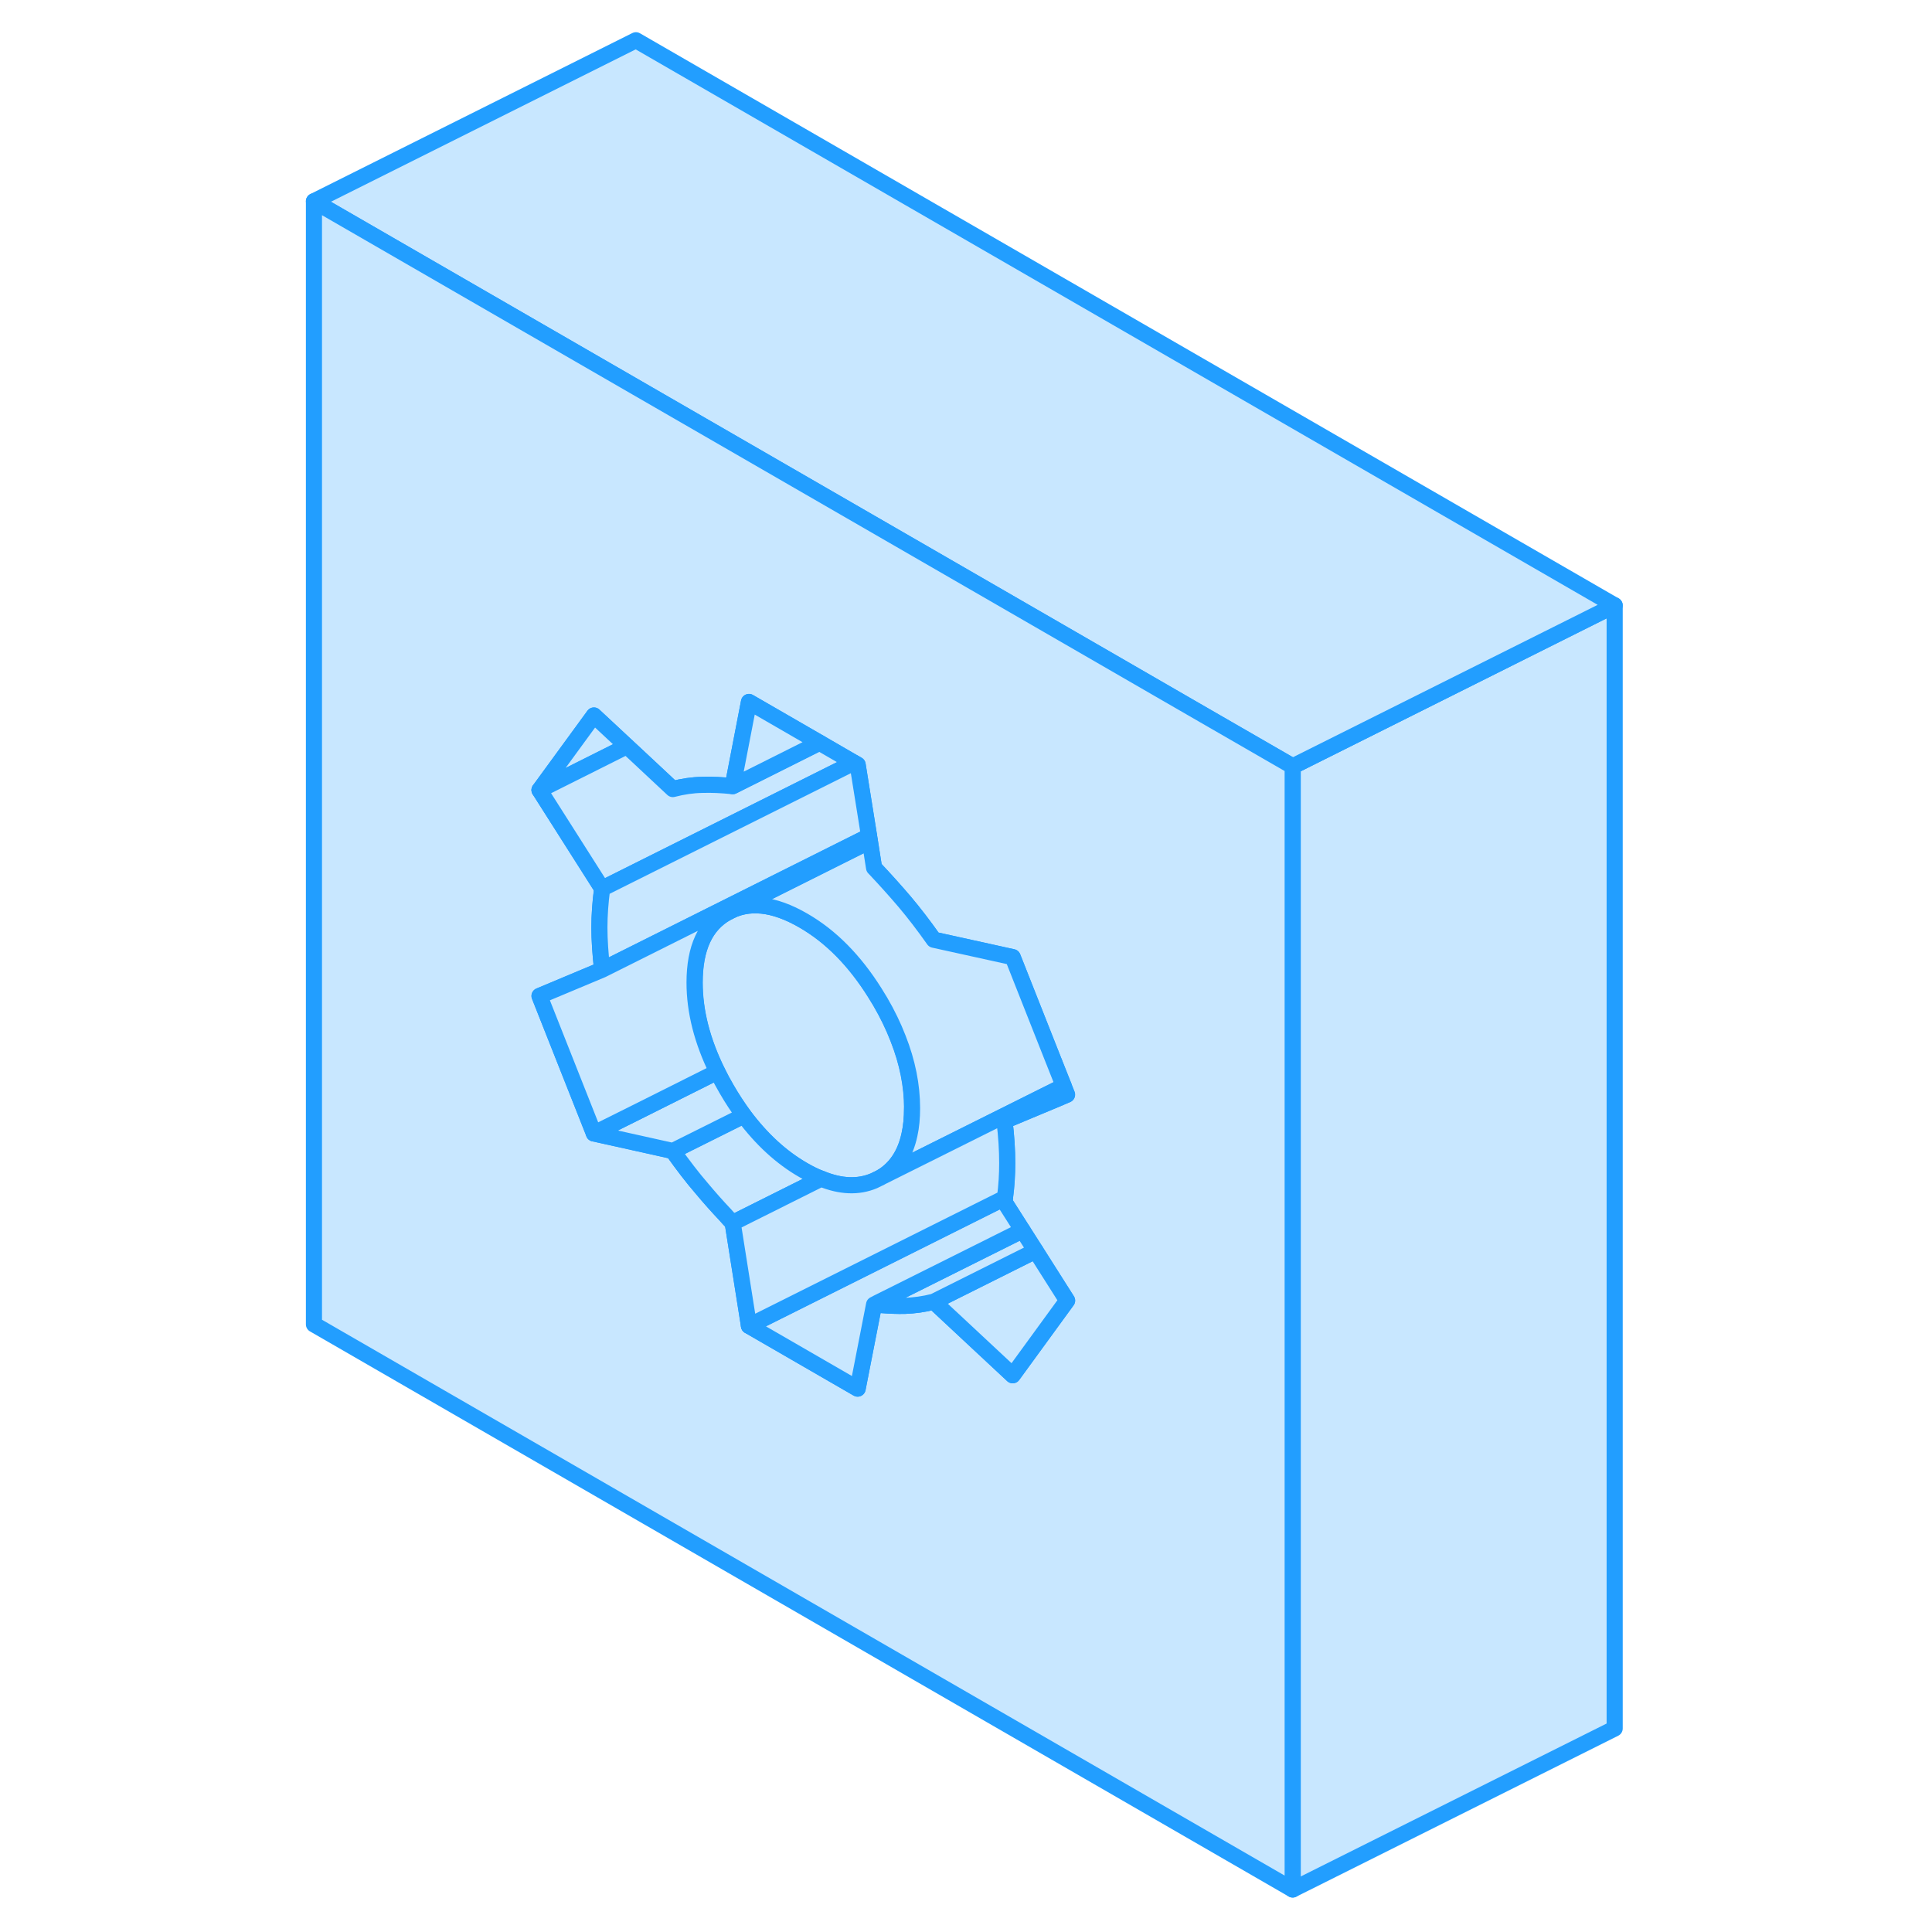 <svg width="48" height="48" viewBox="0 0 86 120" fill="#c8e7ff" xmlns="http://www.w3.org/2000/svg" stroke-width="1px" stroke-linecap="round" stroke-linejoin="round"><path d="M37.27 53.78L37.29 53.9L37.34 53.95L37.27 53.78Z" stroke="#229EFF" stroke-linejoin="round"/><path d="M37.27 53.78L37.29 53.9L37.34 53.95L37.27 53.78Z" stroke="#229EFF" stroke-linejoin="round"/><path d="M83.29 37.6V107.36L63.29 117.36V47.6L83.29 37.6Z" stroke="#229EFF" stroke-linejoin="round"/><path d="M83.29 37.6L63.29 47.6L57.76 44.41L48.29 38.94L48.03 38.79L22.5 24.05L2.5 12.5L22.5 2.5L83.29 37.6Z" stroke="#229EFF" stroke-linejoin="round"/><path d="M57.76 44.41L48.29 38.94L48.03 38.79L22.5 24.05L2.5 12.5V82.26L63.29 117.36V47.6L57.76 44.41ZM45.56 72.24C45.56 72.93 45.52 73.65 45.42 74.4C45.41 74.48 45.4 74.57 45.39 74.66L46.51 76.42L47.32 77.69L49.28 80.78L45.9 85.42L41 80.85C40.38 81.01 39.78 81.09 39.19 81.11C38.73 81.12 38.25 81.1 37.74 81.06C37.59 81.05 37.44 81.04 37.29 81.03L36.27 86.25L29.52 82.35L28.51 75.96C28.35 75.8 28.2 75.63 28.06 75.47C27.54 74.92 27.06 74.38 26.61 73.84C26.01 73.15 25.41 72.36 24.79 71.49L22.5 70.98L19.89 70.4L16.51 61.86L20.4 60.23C20.29 59.26 20.23 58.39 20.23 57.61C20.23 56.83 20.29 56.03 20.4 55.19L16.51 49.07L19.89 44.44L21.94 46.35L22.5 46.87L24.79 49.01C25.41 48.85 26.01 48.76 26.61 48.75C27.2 48.73 27.83 48.76 28.51 48.83L29.52 43.6L33.9 46.13L36.04 47.37L36.27 47.5L36.94 51.68L36.98 51.94L37.03 52.25L37.27 53.78L37.34 53.95C37.99 54.64 38.61 55.33 39.19 56.01C39.78 56.71 40.38 57.49 41 58.37L45.9 59.45L48.45 65.9L48.48 65.97L48.53 66.1L49.07 67.46L49.28 67.99L48.86 68.17L45.39 69.62C45.51 70.59 45.56 71.46 45.56 72.24Z" stroke="#229EFF" stroke-linejoin="round"/><path d="M39.65 68.83C39.65 69.43 39.6 69.98 39.49 70.47C39.23 71.69 38.65 72.56 37.75 73.11L37.72 73.13L37.29 73.34C36.32 73.75 35.23 73.71 34.01 73.21C33.65 73.08 33.29 72.9 32.91 72.68C31.53 71.89 30.3 70.75 29.21 69.29C28.84 68.78 28.48 68.24 28.14 67.65C27.93 67.29 27.73 66.92 27.56 66.57C26.62 64.66 26.15 62.82 26.15 61.03C26.15 58.89 26.81 57.45 28.14 56.7C29.46 55.94 31.05 56.1 32.91 57.18C34.61 58.16 36.09 59.66 37.35 61.67C37.46 61.85 37.57 62.03 37.68 62.21C38.13 62.98 38.5 63.75 38.79 64.5C39.37 65.97 39.66 67.42 39.66 68.83H39.65Z" stroke="#229EFF" stroke-linejoin="round"/><path d="M21.94 46.35L16.51 49.07L19.89 44.44L21.94 46.35Z" stroke="#229EFF" stroke-linejoin="round"/><path d="M36.04 47.37L22.5 54.14L20.4 55.19L16.51 49.07L21.94 46.35L22.5 46.87L24.79 49.01C25.41 48.85 26.01 48.76 26.61 48.75C27.2 48.73 27.83 48.76 28.51 48.83L33.9 46.13L36.04 47.37Z" stroke="#229EFF" stroke-linejoin="round"/><path d="M49.07 67.46L48.77 67.61L37.75 73.11C38.65 72.56 39.23 71.69 39.49 70.47C39.6 69.98 39.65 69.43 39.65 68.83C39.65 67.42 39.36 65.97 38.78 64.5C38.49 63.75 38.12 62.98 37.67 62.21C37.56 62.03 37.45 61.85 37.34 61.67C36.08 59.66 34.6 58.16 32.9 57.18C31.04 56.1 29.45 55.94 28.13 56.7L36.72 52.4L37.03 52.25L37.27 53.78L37.29 53.9L37.34 53.95C37.99 54.64 38.61 55.33 39.19 56.01C39.78 56.71 40.38 57.49 41 58.37L45.9 59.45L48.45 65.9L48.48 65.97L48.53 66.1L49.07 67.46Z" stroke="#229EFF" stroke-linejoin="round"/><path d="M49.28 80.78L45.9 85.42L41 80.85L47.32 77.69L49.28 80.78Z" stroke="#229EFF" stroke-linejoin="round"/><path d="M47.32 77.69L41 80.85C40.38 81.01 39.78 81.09 39.19 81.11C38.73 81.12 38.25 81.1 37.74 81.06L37.5 80.92L46.51 76.42L47.32 77.69Z" stroke="#229EFF" stroke-linejoin="round"/><path d="M46.51 76.42L37.5 80.92L37.29 81.03L36.27 86.25L29.52 82.35L35.12 79.55L45.42 74.4C45.41 74.48 45.4 74.57 45.39 74.66L46.51 76.42Z" stroke="#229EFF" stroke-linejoin="round"/><path d="M34 73.21L28.72 75.85L28.51 75.96C28.35 75.8 28.2 75.63 28.06 75.47C27.54 74.92 27.06 74.38 26.61 73.84C26.01 73.15 25.41 72.36 24.79 71.49L29.2 69.29C30.29 70.75 31.52 71.89 32.9 72.68C33.28 72.9 33.64 73.08 34 73.21Z" stroke="#229EFF" stroke-linejoin="round"/><path d="M29.2 69.29L24.79 71.49L22.5 70.98L19.89 70.4L22.5 69.1L27.55 66.57C27.72 66.92 27.92 67.29 28.13 67.65C28.47 68.24 28.83 68.78 29.2 69.29Z" stroke="#229EFF" stroke-linejoin="round"/><path d="M36.98 51.94L36.61 52.12L22.5 59.18L20.4 60.23C20.29 59.26 20.23 58.39 20.23 57.61C20.23 56.83 20.29 56.03 20.4 55.19L22.5 54.14L36.04 47.37L36.27 47.5L36.94 51.68L36.98 51.94Z" stroke="#229EFF" stroke-linejoin="round"/><path d="M37.03 52.25L36.72 52.4L28.13 56.7C26.8 57.45 26.14 58.89 26.14 61.03C26.14 62.82 26.61 64.66 27.55 66.57L22.5 69.1L19.89 70.4L16.51 61.86L20.4 60.23L22.5 59.18L36.61 52.12L36.98 51.94L37.03 52.25Z" stroke="#229EFF" stroke-linejoin="round"/><path d="M33.9 46.13L28.51 48.83L29.52 43.6L33.9 46.13Z" stroke="#229EFF" stroke-linejoin="round"/><path d="M48.86 68.17L45.39 69.62C45.51 70.59 45.56 71.46 45.56 72.24C45.56 72.93 45.52 73.65 45.42 74.4L35.12 79.55L29.52 82.35L28.51 75.96L28.72 75.85L34 73.21C35.22 73.71 36.31 73.75 37.28 73.34L37.71 73.13L37.74 73.11L48.76 67.61L49.06 67.46L49.27 67.99L48.85 68.17H48.86Z" stroke="#229EFF" stroke-linejoin="round"/></svg>